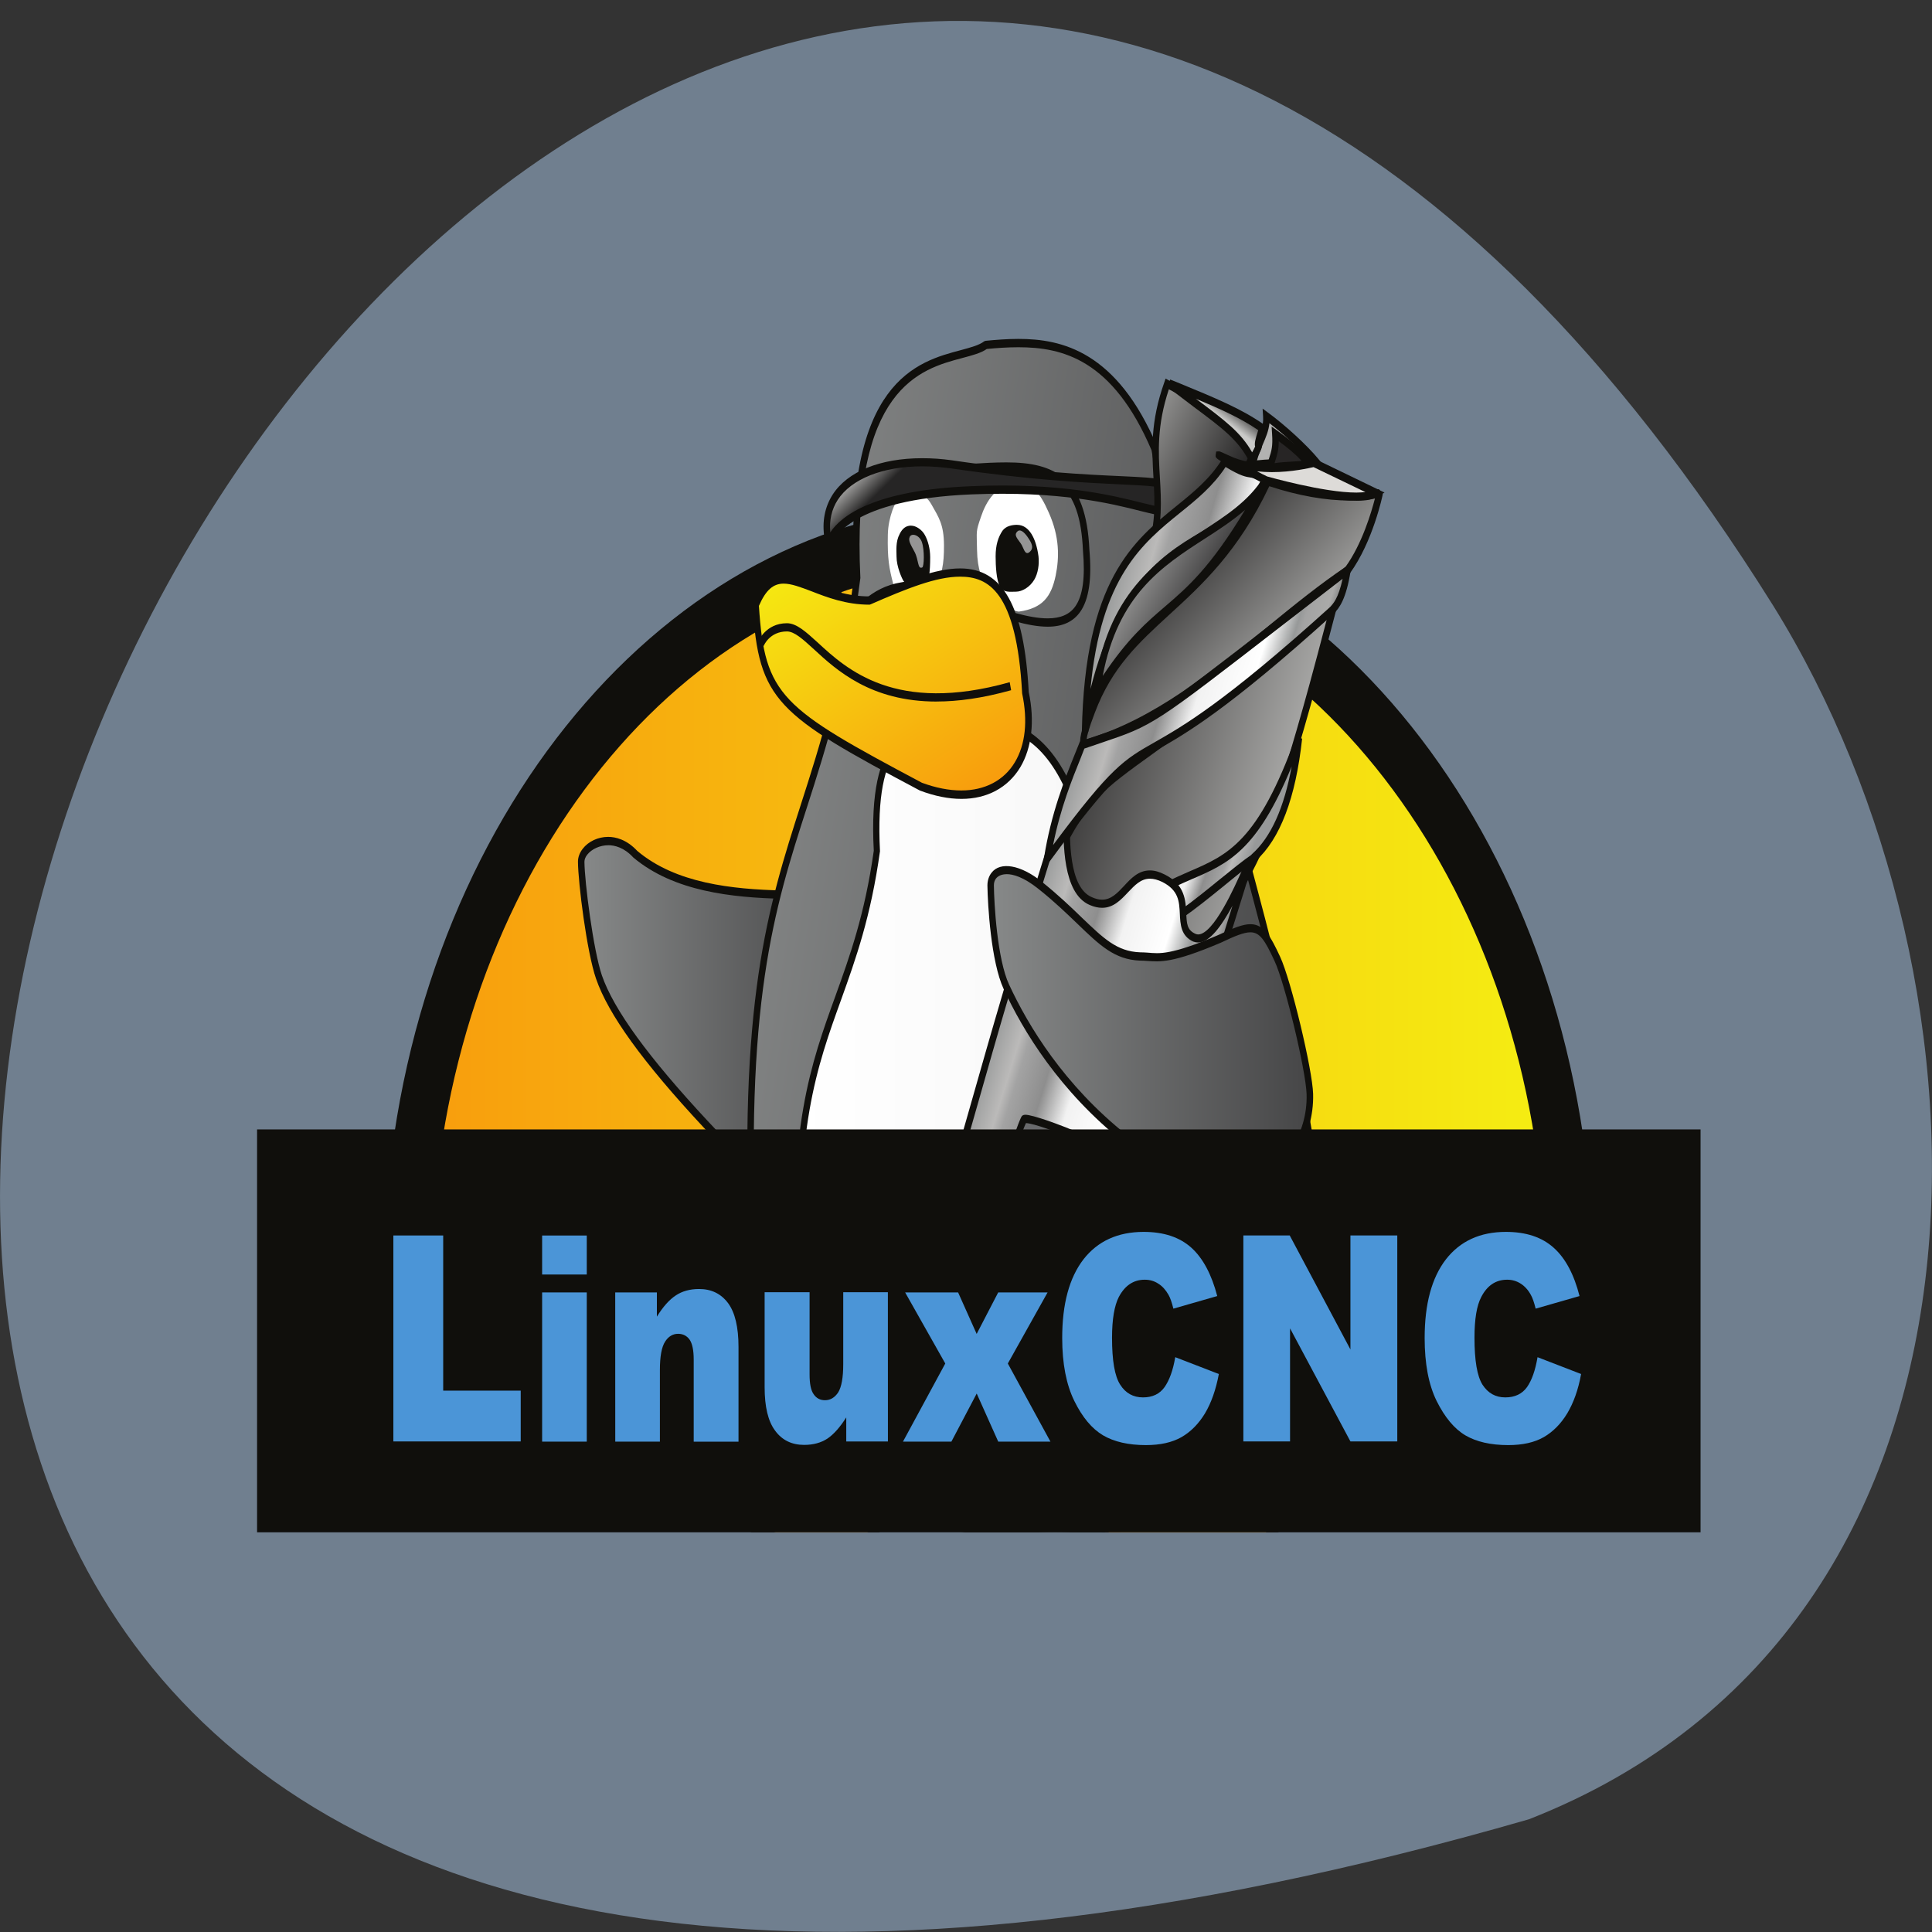 <svg xmlns="http://www.w3.org/2000/svg" viewBox="0 0 48 48" xmlns:xlink="http://www.w3.org/1999/xlink"><rect x="0" y="0" width="48" height="48" fill="#333333" stroke="none"/><defs><clipPath id="A"><path d="m 26 28 h 10 v 10.07 h -10"/></clipPath><clipPath id="3"><path d="m 18 8 h 15 v 30.07 h -15"/></clipPath><clipPath id="6"><path d="m 12 27 h 12 v 11.07 h -12"/></clipPath><clipPath id="L"><path d="m 6.32 28 h 35.973 v 10.07 h -35.973"/></clipPath><linearGradient id="J" gradientUnits="userSpaceOnUse" x1="0" x2="1" gradientTransform="matrix(0.738 3.179 2.153 -3.682 28.875 12.462)"><stop stop-color="#a5a5a4"/><stop offset="1" stop-color="#343334"/></linearGradient><linearGradient id="F" gradientUnits="userSpaceOnUse" x1="0" x2="1" gradientTransform="matrix(4.718 2.398 2.959 -9.544 27.364 16.539)" xlink:href="#C"/><linearGradient id="E" gradientUnits="userSpaceOnUse" x1="0" x2="1" gradientTransform="matrix(1.967 6.177 4.357 -4.757 29.687 12.487)" xlink:href="#7"/><linearGradient id="G" gradientUnits="userSpaceOnUse" x1="0" x2="1" gradientTransform="matrix(-2.852 -3.325 -2.703 5.082 30.32 12.759)" xlink:href="#7"/><linearGradient id="D" gradientUnits="userSpaceOnUse" x1="0" x2="1" gradientTransform="matrix(4.426 2.25 4.786 -15.436 24.19 27.11)" xlink:href="#C"/><linearGradient id="K" gradientUnits="userSpaceOnUse" x1="0" x2="1" gradientTransform="matrix(7.932 0 0 -8.653 24.612 25.605)" xlink:href="#1"/><linearGradient id="H" gradientUnits="userSpaceOnUse" x1="0" x2="1" gradientTransform="matrix(5.385 2.064 4.262 -14.53 27.592 14.4)" xlink:href="#C"/><linearGradient id="I" gradientUnits="userSpaceOnUse" x1="0" x2="1" gradientTransform="matrix(-0.708 0.102 0.995 0.76 31.11 10.323)" xlink:href="#7"/><linearGradient id="B" gradientUnits="userSpaceOnUse" x1="0" x2="1" gradientTransform="matrix(7.273 2.89 4.497 -15.687 26.06 17.843)" xlink:href="#7"/><linearGradient id="C" gradientUnits="userSpaceOnUse" x1="0" x2="1" gradientTransform="matrix(-2.372 -1.438 -1.297 3.699 31.25 20.785)"><stop stop-color="#979999"/><stop offset="0.145" stop-color="#bbbab9"/><stop offset="0.193" stop-color="#a3a3a3"/><stop offset="0.334" stop-color="#8e8e8e"/><stop offset="0.483" stop-color="#f2f2f2"/><stop offset="0.712" stop-color="#fff"/><stop offset="0.833" stop-color="#979999"/><stop offset="0.861" stop-color="#a3a3a3"/><stop offset="0.948" stop-color="#aaaaa9"/><stop offset="1" stop-color="#78797a"/></linearGradient><linearGradient id="4" gradientUnits="userSpaceOnUse" x1="0" x2="1" gradientTransform="matrix(9.956 0 0 -18.303 19.745 27.01)"><stop stop-color="#fff"/><stop offset="1" stop-color="#f5f5f5"/></linearGradient><linearGradient id="1" gradientUnits="userSpaceOnUse" x1="0" x2="1" gradientTransform="matrix(6.549 0 0 -9.648 14.438 25.07)"><stop stop-color="#878989"/><stop offset="1" stop-color="#464647"/></linearGradient><linearGradient id="2" gradientUnits="userSpaceOnUse" x1="0" x2="1" gradientTransform="matrix(14.864 8.798 4.413 -29.637 17.825 19.308)" xlink:href="#1"/><linearGradient id="5" gradientUnits="userSpaceOnUse" x1="0" x2="1" gradientTransform="matrix(8.655 7.229 22.223 -8.033 14.509 29.748)"><stop stop-color="#f5ef12"/><stop offset="1" stop-color="#f89c0d"/></linearGradient><linearGradient id="7" gradientUnits="userSpaceOnUse" x1="0" x2="1" gradientTransform="matrix(-1.176 -0.082 -0.313 0.308 21.538 12.527)"><stop stop-color="#262525"/><stop offset="1" stop-color="#cacac8"/></linearGradient><linearGradient id="0" gradientUnits="userSpaceOnUse" x1="13.253" x2="86.72" gradientTransform="matrix(0.393 0 0 -0.503 4.909 47.31)"><stop stop-color="#f89c0d"/><stop offset="1" stop-color="#f5ef12"/></linearGradient><linearGradient id="8" gradientUnits="userSpaceOnUse" x1="0" x2="1" gradientTransform="matrix(5.477 5.817 7.037 -4.528 19.675 13.393)" xlink:href="#5"/><linearGradient id="9" gradientUnits="userSpaceOnUse" x1="0" x2="1" gradientTransform="matrix(3.826 8.363 -20.302 0.638 28.05 29.16)" xlink:href="#5"/></defs><path d="m 37.984 45.2 c -71.5 20.625 -25.922 -81.28 6.066 -30.16 c 5.848 9.395 6.254 25.336 -6.066 30.16" fill="#707f8f"/><path d="m 10.117 31.805 c 0 0.258 0.008 0.512 0.016 0.766 h 28.852 c 0.008 -0.254 0.016 -0.508 0.016 -0.766 c 0 -10.211 -6.465 -18.488 -14.441 -18.488 c -7.977 0 -14.441 8.277 -14.441 18.488" fill="url(#0)"/><g fill="#100f0c"><path d="m 10.25 32.418 h 28.621 c 0.008 -0.203 0.012 -0.406 0.012 -0.609 c 0 -10.113 -6.426 -18.34 -14.324 -18.34 c -7.895 0 -14.32 8.227 -14.32 18.34 c 0 0.203 0.004 0.406 0.012 0.609 m 28.852 0.305 h -29.08 l -0.004 -0.145 c -0.008 -0.258 -0.016 -0.512 -0.016 -0.77 c 0 -10.281 6.531 -18.645 14.563 -18.645 c 8.03 0 14.559 8.363 14.559 18.645 c 0 0.258 -0.008 0.512 -0.016 0.77"/><path d="m 10.836 29.516 c 0.883 -8.695 6.699 -15.434 13.727 -15.434 c 7.03 0 12.844 6.738 13.723 15.434 h 1.203 c -0.887 -9.539 -7.242 -16.961 -14.926 -16.961 c -7.688 0 -14.04 7.422 -14.93 16.961"/></g><path d="m 14.438 21.406 c 0.004 0.492 0.215 2.203 0.441 2.867 c 0.352 1.023 1.453 2.367 2.652 3.656 c 1.242 1.34 1.539 1.492 2.285 1.188 c 0.711 -0.293 1.188 -1.242 1.172 -2.32 c -0.012 -0.605 -0.414 -2.848 -0.609 -3.426 c -0.309 -0.895 -0.25 -1.574 -0.922 -1.148 c -1.137 -0.027 -2.648 -0.137 -3.68 -1.012 c -0.215 -0.23 -0.453 -0.32 -0.668 -0.32 c -0.371 0 -0.672 0.262 -0.672 0.516" fill="url(#1)"/><path d="m 15.11 21 c -0.203 0 -0.41 0.094 -0.52 0.234 c -0.047 0.059 -0.07 0.121 -0.07 0.176 c 0.004 0.5 0.219 2.191 0.434 2.824 c 0.293 0.848 1.152 2.031 2.633 3.621 c 0.887 0.957 1.277 1.293 1.695 1.293 c 0.141 0 0.297 -0.035 0.516 -0.125 c 0.676 -0.277 1.133 -1.191 1.113 -2.219 c -0.012 -0.602 -0.406 -2.816 -0.605 -3.391 c -0.07 -0.211 -0.125 -0.41 -0.172 -0.586 c -0.164 -0.621 -0.234 -0.766 -0.637 -0.508 l -0.016 0.012 h -0.02 c -1.277 -0.031 -2.719 -0.18 -3.727 -1.027 c -0.234 -0.254 -0.469 -0.305 -0.625 -0.305 m 4.172 8.355 c -0.469 0 -0.879 -0.352 -1.801 -1.344 c -1.52 -1.633 -2.367 -2.809 -2.672 -3.695 c -0.23 -0.664 -0.445 -2.379 -0.449 -2.906 c 0 -0.109 0.039 -0.219 0.117 -0.32 c 0.141 -0.184 0.383 -0.297 0.633 -0.297 c 0.184 0 0.457 0.063 0.723 0.348 c 0.957 0.809 2.359 0.953 3.609 0.984 c 0.145 -0.086 0.258 -0.129 0.355 -0.129 c 0.285 0 0.375 0.336 0.488 0.766 c 0.047 0.172 0.098 0.367 0.168 0.57 c 0.199 0.586 0.605 2.852 0.617 3.465 c 0.02 1.121 -0.484 2.117 -1.227 2.422 c -0.234 0.094 -0.402 0.137 -0.563 0.137" fill="#100f0c"/><path d="m 24.496 8.563 c -0.691 0.539 -3.488 -0.18 -3.203 5.801 c -0.887 6.914 -3.082 6.73 -2.574 17.01 c 0.227 3.227 1.66 5.785 3.855 6.387 c 0.801 0.109 1.531 0.227 2.211 0.305 h 2.563 c 0.945 -0.176 1.816 -0.621 2.699 -1.527 c 2.039 -2.102 3.25 -4.742 2.348 -9.07 c -1 -5.445 -2.219 -7.766 -3.711 -16.324 c -0.941 -2.227 -2.18 -2.629 -3.383 -2.629 c -0.273 0 -0.543 0.02 -0.805 0.047" fill="url(#2)"/><g clip-path="url(#3)"><path d="m 24.52 8.668 c -0.148 0.105 -0.363 0.16 -0.613 0.227 c -1.031 0.273 -2.762 0.734 -2.531 5.465 c -0.336 2.602 -0.84 4.184 -1.332 5.711 c -0.805 2.5 -1.563 4.863 -1.242 11.301 c 0.23 3.301 1.684 5.715 3.793 6.293 c 0.277 0.039 0.555 0.078 0.82 0.117 c 1.051 0.152 1.961 0.285 2.801 0.285 c 1.559 0 2.688 -0.48 3.781 -1.605 c 2.383 -2.457 3.102 -5.223 2.324 -8.961 c -0.434 -2.34 -0.91 -4.133 -1.418 -6.03 c -0.676 -2.535 -1.445 -5.41 -2.293 -10.285 c -0.961 -2.254 -2.211 -2.559 -3.309 -2.559 c -0.273 0 -0.547 0.02 -0.781 0.043 m 1.695 29.602 c -0.852 0 -1.762 -0.133 -2.816 -0.285 c -0.27 -0.039 -0.547 -0.078 -0.832 -0.117 c -2.188 -0.602 -3.688 -3.086 -3.926 -6.48 c -0.32 -6.488 0.445 -8.871 1.254 -11.395 c 0.488 -1.516 0.992 -3.086 1.32 -5.645 c -0.238 -4.883 1.578 -5.367 2.66 -5.652 c 0.242 -0.066 0.453 -0.121 0.578 -0.219 l 0.035 -0.012 c 0.242 -0.023 0.527 -0.047 0.813 -0.047 c 1.078 0 2.449 0.305 3.453 2.684 l 0.008 0.023 c 0.848 4.871 1.617 7.742 2.293 10.277 c 0.508 1.902 0.988 3.699 1.418 6.05 c 0.797 3.828 0.063 6.656 -2.379 9.172 c -1.121 1.156 -2.281 1.648 -3.879 1.648" fill="#100f0c"/></g><path d="m 23.73 17.969 c -0.465 0.328 -2.141 -0.496 -1.945 3.188 c -0.594 4.258 -2.266 4.531 -1.926 10.863 c 0.152 1.988 1.113 3.566 2.582 3.938 c 2.168 0.273 4.527 0.23 5.746 -1.625 c 1.395 -2.059 0.773 -3.707 0.172 -6.375 c -0.672 -3.355 -0.824 -3.125 -1.82 -8.398 c -0.633 -1.371 -1.461 -1.617 -2.27 -1.617 c -0.184 0 -0.363 0.012 -0.539 0.027" fill="url(#4)"/><path d="m 23.75 18.07 c -0.113 0.07 -0.27 0.09 -0.449 0.109 c -0.668 0.074 -1.582 0.18 -1.438 2.969 c -0.227 1.633 -0.602 2.676 -0.965 3.688 c -0.602 1.668 -1.172 3.242 -0.957 7.18 c 0.152 2.01 1.117 3.484 2.516 3.84 c 0.648 0.082 1.215 0.121 1.73 0.121 c 1.895 0 3.18 -0.559 3.938 -1.707 c 1.219 -1.797 0.871 -3.25 0.352 -5.449 c -0.063 -0.266 -0.129 -0.543 -0.195 -0.832 c -0.277 -1.402 -0.469 -2.172 -0.668 -2.988 c -0.281 -1.152 -0.57 -2.34 -1.152 -5.402 c -0.633 -1.371 -1.465 -1.555 -2.191 -1.555 c -0.18 0 -0.363 0.016 -0.52 0.027 m 0.438 18.11 c -0.52 0 -1.094 -0.043 -1.754 -0.125 c -1.48 -0.375 -2.492 -1.918 -2.652 -4.03 c -0.215 -3.988 0.359 -5.586 0.973 -7.281 c 0.359 -0.996 0.73 -2.027 0.953 -3.609 c -0.16 -2.969 0.93 -3.09 1.578 -3.164 c 0.172 -0.02 0.32 -0.035 0.406 -0.098 l 0.031 -0.012 c 0.164 -0.016 0.355 -0.027 0.547 -0.027 c 0.73 0 1.656 0.191 2.336 1.668 l 0.008 0.027 c 0.582 3.07 0.871 4.254 1.152 5.402 c 0.199 0.82 0.391 1.594 0.672 2.996 c 0.063 0.285 0.129 0.563 0.191 0.828 c 0.52 2.184 0.891 3.762 -0.383 5.641 c -0.785 1.199 -2.117 1.781 -4.059 1.781" fill="#100f0c"/><path d="m 19.13 28.355 c -0.918 0.551 -0.242 0.797 -1 1.461 c -0.406 0.352 -0.672 0.305 -0.93 0.258 c -0.246 -0.043 -0.488 -0.09 -0.844 0.215 c -0.918 0.781 -0.004 0.992 -0.992 2.113 c -1.016 1.152 -1.523 -0.063 -1.457 1.492 c 0.043 1.094 2.711 3.336 5.059 4.172 h 2.746 c 1.762 -1.48 -1.441 -9.738 -2.484 -9.738 c -0.035 0 -0.066 0.012 -0.094 0.027" fill="url(#5)"/><g clip-path="url(#6)"><path d="m 0.003 -0.002 c -5.594 -2.313 -19.277 5.417 -19.446 8.505 c -0.169 3.096 1.123 0.683 3.706 2.964 c 2.524 2.227 0.189 2.646 2.534 4.206 c 1.848 1.234 2.484 -0.435 4.501 0.939 c 1.938 1.311 0.219 1.808 2.554 2.902 c 2.434 1.141 11.675 -17.228 6.151 -19.517" transform="matrix(0.393 0 0 -0.503 21.546 38.18)" fill="none" stroke="#100f0c" stroke-width="0.407"/></g><g fill="#fff"><path d="m 23.14 12.531 c -0.176 -0.316 -0.465 -0.332 -0.641 -0.289 c -0.102 0.023 -0.238 0.188 -0.328 0.438 c -0.059 0.168 -0.109 0.379 -0.113 0.605 c -0.012 0.598 0.031 0.828 0.137 1.234 c 0.125 0.477 0.434 0.727 0.668 0.609 c 0.238 -0.121 0.246 -0.113 0.402 -0.555 c 0.129 -0.34 0.191 -0.516 0.188 -1.031 c -0.004 -0.508 -0.125 -0.68 -0.313 -1.012"/><path d="m 26.06 12.742 c -0.25 -0.566 -0.391 -0.656 -0.754 -0.695 c -0.555 -0.059 -0.816 0.438 -0.934 0.793 c -0.133 0.387 -0.105 0.332 -0.098 0.82 c 0.008 0.512 0.129 0.723 0.266 1.047 c 0.141 0.313 0.707 0.492 0.773 0.488 c 0.598 -0.082 0.805 -0.379 0.914 -0.891 c 0.094 -0.457 0.098 -0.965 -0.168 -1.563"/></g><path d="m 22.637 13.06 c 0.121 0 0.273 0.102 0.344 0.238 c 0.074 0.137 0.129 0.332 0.129 0.547 c 0 0.328 -0.023 0.688 -0.176 0.797 c -0.047 0.039 -0.152 0.066 -0.211 0.066 c -0.137 0 -0.148 -0.109 -0.277 -0.277 c -0.039 -0.059 -0.172 -0.355 -0.172 -0.602 c 0 -0.148 -0.027 -0.367 0.078 -0.563 c 0.07 -0.141 0.16 -0.207 0.285 -0.207" fill="#100f0c"/><path d="m 22.906 13.473 c -0.066 -0.188 -0.254 -0.23 -0.301 -0.141 c -0.047 0.094 0.012 0.184 0.117 0.379 c 0.109 0.207 0.07 0.438 0.191 0.387 c 0.047 -0.02 0.059 -0.434 -0.008 -0.625" fill="#959595"/><path d="m 25.27 13.04 c 0.301 0 0.473 0.344 0.531 0.781 c 0.023 0.199 -0.012 0.426 -0.105 0.582 c -0.109 0.184 -0.301 0.297 -0.453 0.297 c -0.148 0 -0.313 0.031 -0.398 -0.125 c -0.09 -0.156 -0.109 -0.508 -0.109 -0.754 c 0 -0.277 0.063 -0.477 0.172 -0.637 c 0.086 -0.117 0.238 -0.145 0.363 -0.145" fill="#100f0c"/><path d="m 25.535 13.348 c -0.105 -0.152 -0.195 -0.199 -0.25 -0.152 c -0.105 0.094 -0.02 0.168 0.078 0.309 c 0.063 0.086 0.094 0.289 0.199 0.223 c 0.133 -0.094 0.086 -0.219 -0.027 -0.379" fill="#959595"/><path d="m 25 11.691 c -0.27 0 -0.555 0.02 -0.863 0.035 l -0.324 0.02 c -2.129 0.117 -2.992 0.301 -2.949 1.668 l 0.016 0.488 c 0.023 0.863 0.039 1.402 0.082 1.523 c 0.035 -0.023 0.094 -0.094 0.145 -0.152 c 0.254 -0.289 0.723 -0.828 1.59 -0.828 c 0.453 0 0.965 0.152 1.52 0.445 c 0.758 0.285 1.359 0.473 1.813 0.473 c 0.32 0 0.547 -0.098 0.688 -0.301 c 0.184 -0.262 0.246 -0.715 0.188 -1.379 c -0.07 -1.668 -0.75 -1.992 -1.902 -1.992 m -4.051 3.949 c -0.184 0 -0.188 -0.23 -0.23 -1.73 l -0.016 -0.488 c -0.051 -1.629 1.09 -1.77 3.105 -1.879 l 0.324 -0.02 c 0.305 -0.02 0.594 -0.035 0.867 -0.035 c 1.184 0 1.984 0.367 2.063 2.176 c 0.063 0.723 -0.012 1.227 -0.227 1.535 c -0.176 0.25 -0.441 0.371 -0.809 0.371 c -0.473 0 -1.086 -0.195 -1.867 -0.488 c -0.543 -0.285 -1.035 -0.43 -1.465 -0.43 c -0.805 0 -1.23 0.484 -1.48 0.777 c -0.117 0.129 -0.188 0.211 -0.266 0.211" fill="#100f0c"/><path d="m 20.563 13.348 c 0.012 0.082 0.02 0.141 0.02 0.184 c 0.07 -0.281 0.578 -1.227 3.555 -1.352 c 1.641 -0.066 2.777 0.094 3.547 0.258 c 1.273 0.266 1.551 0.531 1.453 -0.234 c -0.055 -0.418 -1.473 -0.074 -5.5 -0.664 c -0.242 -0.035 -0.488 -0.055 -0.723 -0.055 c -1.391 0 -2.539 0.621 -2.352 1.863 m 0.02 0.184 c -0.023 0.094 0 0.113 0 0" fill="url(#7)"/><path d="m 22.914 11.586 c -0.98 0 -1.766 0.313 -2.102 0.836 c -0.148 0.23 -0.211 0.5 -0.184 0.805 c 0.273 -0.414 1.09 -1.051 3.504 -1.148 c 2.223 -0.094 3.512 0.23 4.242 0.414 c 0.391 0.098 0.625 0.145 0.676 0.074 c 0.043 -0.066 0.016 -0.277 0.004 -0.348 c -0.016 -0.129 -0.512 -0.152 -1.203 -0.184 c -0.887 -0.043 -2.223 -0.105 -4.223 -0.398 c -0.242 -0.031 -0.48 -0.051 -0.715 -0.051 m -2.34 2.125 h -0.043 l -0.023 -0.043 c -0.008 -0.016 -0.031 -0.051 -0.008 -0.152 c 0 -0.035 -0.004 -0.086 -0.016 -0.148 c -0.063 -0.41 0.008 -0.77 0.203 -1.078 c 0.371 -0.578 1.184 -0.906 2.227 -0.906 c 0.238 0 0.484 0.016 0.73 0.051 c 1.996 0.293 3.328 0.355 4.211 0.395 c 0.988 0.047 1.32 0.063 1.359 0.355 c 0.027 0.227 0.031 0.402 -0.043 0.516 c -0.066 0.098 -0.168 0.109 -0.238 0.109 c -0.133 0 -0.324 -0.047 -0.59 -0.113 c -0.723 -0.184 -2 -0.504 -4.207 -0.414 c -3 0.125 -3.426 1.098 -3.477 1.266 c 0 0.082 -0.016 0.113 -0.027 0.133 l -0.023 0.031" fill="#100f0c"/><path d="m 21.602 14.922 c -0.488 0.004 -0.898 -0.129 -1.246 -0.262 c -0.727 -0.27 -1.199 -0.547 -1.582 0.371 c 0.145 2.34 0.563 2.633 4.102 4.516 c 1.844 0.691 2.992 -0.48 2.598 -2.34 c -0.121 -2.266 -0.703 -2.98 -1.625 -2.98 c -0.609 0 -1.371 0.316 -2.246 0.695" fill="url(#8)"/><path d="m 18.855 15.05 c 0.145 2.246 0.547 2.535 4.051 4.398 c 0.34 0.125 0.672 0.191 0.977 0.191 c 0.586 0 1.063 -0.25 1.332 -0.703 c 0.262 -0.438 0.324 -1.027 0.18 -1.707 c -0.137 -2.559 -0.855 -2.902 -1.543 -2.902 c -0.594 0 -1.328 0.297 -2.223 0.688 l -0.027 0.008 c -0.582 0 -1.059 -0.184 -1.438 -0.332 c -0.27 -0.102 -0.5 -0.191 -0.695 -0.191 c -0.262 0 -0.445 0.164 -0.613 0.551 m 5.03 4.797 c -0.32 0 -0.668 -0.07 -1.031 -0.207 c -3.551 -1.887 -4.01 -2.219 -4.156 -4.605 l -0.004 -0.027 l 0.012 -0.027 c 0.199 -0.477 0.434 -0.688 0.766 -0.688 c 0.219 0 0.461 0.094 0.742 0.203 c 0.387 0.152 0.832 0.32 1.383 0.32 c 0.895 -0.391 1.641 -0.695 2.258 -0.695 c 1.066 0 1.59 0.949 1.703 3.074 c 0.152 0.711 0.078 1.383 -0.211 1.867 c -0.305 0.504 -0.82 0.785 -1.461 0.785" fill="#100f0c"/><path d="m 27.457 38.07 h 4.156 c 1.715 -1.348 3.234 -3.387 3.129 -4.289 c -0.102 -0.844 -0.234 -0.824 -0.527 -0.801 c -0.234 0.016 -0.566 0.031 -1.059 -0.379 c -1.098 -0.906 -0.277 -1.273 -1.254 -1.863 c -0.379 -0.23 -0.598 -0.145 -0.82 -0.055 c -0.23 0.09 -0.469 0.184 -0.898 -0.086 c -0.813 -0.504 -0.223 -0.863 -1.16 -1.23 c -0.02 -0.008 -0.039 -0.012 -0.059 -0.012 c -0.805 0 -2.16 6.04 -1.508 8.715" fill="url(#9)"/><g clip-path="url(#A)"><path d="m 0.003 0 c 5.654 -1.451 16.862 7.931 16.405 10.942 c -0.457 3.01 -1.182 0.497 -4.03 2.344 c -2.782 1.8 -0.705 2.53 -3.19 3.702 c -1.957 0.931 -2.226 -0.761 -4.372 0.279 c -2.067 1 -0.566 1.715 -2.951 2.445 c -2.484 0.761 -7.452 -18.276 -1.858 -19.711" transform="matrix(0.393 0 0 -0.503 28.29 39.28)" fill="none" stroke="#100f0c" stroke-width="0.407"/></g><path d="m 23.27 17.43 c -1.637 0 -2.488 -0.781 -3.051 -1.301 c -0.27 -0.246 -0.48 -0.441 -0.668 -0.441 c -0.43 0 -0.574 0.348 -0.578 0.363 l -0.145 -0.094 c 0.008 -0.02 0.191 -0.473 0.723 -0.473 c 0.238 0 0.469 0.211 0.762 0.477 c 0.723 0.668 1.938 1.785 4.773 0.988 l 0.035 0.199 c -0.711 0.199 -1.324 0.281 -1.852 0.281" fill="#100f0c"/><path d="m 31.465 10.336 c 0.027 0.438 -0.262 0.723 -0.344 1.223 c 0.164 -0.051 0.938 -0.063 1.574 -0.09 c -0.281 -0.344 -0.852 -0.855 -1.23 -1.133" fill="#b2b2b1"/><path d="m 31.539 10.516 c -0.02 0.188 -0.09 0.352 -0.164 0.523 c -0.051 0.125 -0.105 0.254 -0.145 0.398 c 0.195 -0.023 0.535 -0.035 0.918 -0.051 c 0.113 -0.004 0.23 -0.008 0.344 -0.012 c -0.258 -0.277 -0.641 -0.621 -0.953 -0.859 m -0.52 1.188 l 0.023 -0.164 c 0.039 -0.238 0.121 -0.43 0.191 -0.598 c 0.09 -0.207 0.164 -0.383 0.148 -0.594 l -0.012 -0.195 l 0.133 0.098 c 0.41 0.297 0.969 0.809 1.246 1.145 l 0.141 0.168 l -0.191 0.008 c -0.176 0.008 -0.363 0.016 -0.543 0.023 c -0.445 0.016 -0.906 0.031 -1.016 0.066" fill="#100f0c"/><path d="m 26.27 21.23 c -0.207 0.547 -0.523 0.695 0.473 1.852 c 1.996 2.316 3.254 0.945 4.844 -2.613 c 0.418 -1.344 0.688 -2.07 1.531 -5.316 c -5.688 4.707 -5.625 3.715 -6.848 6.078" fill="url(#B)"/><path d="m 32.961 15.395 c -2.102 1.734 -3.391 2.664 -4.254 3.285 c -1.391 1 -1.641 1.184 -2.375 2.605 c -0.027 0.066 -0.059 0.137 -0.086 0.203 c -0.172 0.375 -0.266 0.578 0.547 1.52 c 0.645 0.754 1.219 1.117 1.75 1.117 c 0.934 0 1.793 -1.074 2.969 -3.707 c 0.07 -0.227 0.137 -0.445 0.207 -0.66 c 0.309 -0.977 0.602 -1.902 1.242 -4.359 m -4.418 8.93 c -0.574 0 -1.184 -0.383 -1.859 -1.168 c -0.867 -1 -0.793 -1.297 -0.578 -1.773 c 0.027 -0.063 0.059 -0.129 0.086 -0.199 c 0.762 -1.477 1.051 -1.684 2.438 -2.684 c 0.887 -0.641 2.227 -1.605 4.438 -3.438 l 0.191 -0.156 l -0.07 0.277 c -0.695 2.672 -1 3.633 -1.32 4.648 c -0.07 0.215 -0.137 0.434 -0.211 0.672 c -1.215 2.719 -2.117 3.82 -3.113 3.82" fill="#100f0c"/><path d="m 29.01 22 c 0.285 0.34 0.055 0.52 0.344 0.699 c 0.547 -0.375 1.395 -1.125 1.758 -1.363 c 0.121 -0.125 0.906 -0.641 1.16 -3 c -1.137 3.152 -1.996 3.035 -3.262 3.668" fill="url(#C)"/><path d="m 29.15 22.05 c 0.082 0.137 0.098 0.25 0.109 0.34 c 0.012 0.094 0.02 0.141 0.098 0.199 c 0.277 -0.195 0.633 -0.484 0.949 -0.742 c 0.305 -0.246 0.594 -0.48 0.77 -0.598 c 0.004 0 0.012 -0.012 0.031 -0.031 c 0.469 -0.418 0.797 -1.148 0.984 -2.176 c -0.859 2.102 -1.59 2.418 -2.492 2.805 c -0.145 0.063 -0.293 0.129 -0.449 0.203 m 0.207 0.77 l -0.035 -0.023 c -0.188 -0.113 -0.203 -0.25 -0.219 -0.371 c -0.016 -0.105 -0.027 -0.199 -0.145 -0.344 l -0.098 -0.109 l 0.121 -0.059 c 0.199 -0.102 0.387 -0.184 0.566 -0.262 c 0.953 -0.41 1.707 -0.734 2.652 -3.355 l 0.152 0.055 c -0.16 1.473 -0.547 2.492 -1.152 3.035 c -0.016 0.016 -0.027 0.023 -0.039 0.035 c -0.18 0.121 -0.469 0.355 -0.77 0.602 c -0.332 0.27 -0.711 0.574 -1 0.773" fill="#100f0c"/><path d="m 26.28 20.457 c -2.27 7.324 -1.809 6.371 -4.082 13.699 c 0.195 1.473 3.098 2.914 4.078 2.117 c 2.273 -7.328 2.305 -6.902 4.574 -14.23 c 0.332 -1.07 0.109 -0.355 -0.273 0.363 c -0.27 0.508 -0.617 1.016 -0.902 0.887 c -0.574 -0.262 0.066 -1.059 -0.766 -1.477 c -0.461 -0.23 -0.695 0.02 -0.934 0.27 c -0.227 0.242 -0.449 0.48 -0.875 0.297 c -0.844 -0.363 -0.516 -2.477 -0.613 -2.477 c -0.027 0 -0.082 0.156 -0.207 0.551" fill="url(#D)"/><path d="m 22.281 34.17 c 0.172 1.109 2.01 2.23 3.227 2.23 c 0.297 0 0.531 -0.066 0.703 -0.195 c 1.129 -3.645 1.715 -5.395 2.277 -7.086 c 0.543 -1.617 1.098 -3.289 2.133 -6.617 c -0.273 0.508 -0.57 0.914 -0.855 0.914 c -0.039 0 -0.082 -0.008 -0.121 -0.023 c -0.309 -0.141 -0.32 -0.434 -0.332 -0.691 c -0.016 -0.301 -0.027 -0.582 -0.434 -0.789 c -0.113 -0.055 -0.215 -0.082 -0.309 -0.082 c -0.227 0 -0.379 0.164 -0.543 0.336 c -0.18 0.191 -0.363 0.387 -0.645 0.387 c -0.098 0 -0.199 -0.023 -0.309 -0.07 c -0.676 -0.289 -0.66 -1.563 -0.648 -2.203 c -0.023 0.063 -0.043 0.133 -0.07 0.215 c -1.137 3.664 -1.594 5.281 -2.039 6.848 c -0.445 1.566 -0.906 3.184 -2.035 6.828 m 3.227 2.434 c -1.313 0 -3.227 -1.199 -3.391 -2.43 v -0.027 l 0.008 -0.027 c 1.133 -3.66 1.594 -5.281 2.039 -6.848 c 0.445 -1.566 0.906 -3.188 2.043 -6.852 c 0.172 -0.563 0.207 -0.613 0.281 -0.613 h 0.031 l 0.031 0.035 c 0.039 0.051 0.039 0.129 0.035 0.41 c -0.012 0.582 -0.035 1.789 0.539 2.035 c 0.094 0.043 0.176 0.063 0.258 0.063 c 0.223 0 0.379 -0.164 0.543 -0.34 c 0.176 -0.191 0.359 -0.387 0.645 -0.387 c 0.117 0 0.234 0.035 0.367 0.102 c 0.504 0.25 0.52 0.645 0.535 0.965 c 0.012 0.25 0.016 0.414 0.227 0.508 c 0.02 0.008 0.043 0.016 0.066 0.016 c 0.387 0 0.918 -1.203 1.094 -1.598 c 0.094 -0.203 0.102 -0.219 0.152 -0.219 h 0.043 l 0.023 0.047 c 0.027 0.055 0.027 0.055 -0.152 0.641 c -1.137 3.664 -1.723 5.418 -2.289 7.117 c -0.566 1.695 -1.152 3.449 -2.285 7.113 l -0.012 0.031 l -0.02 0.016 c -0.199 0.164 -0.473 0.242 -0.813 0.242" fill="#100f0c"/><path d="m 27.13 17.66 c -0.211 0.547 -0.27 0.848 -0.164 0.816 c 2.492 -0.715 4.563 -3.01 6.512 -4.309 c 0.566 -0.773 0.801 -1.922 0.801 -1.922 c 0 0 -0.934 0.324 -2.777 -0.285 c -1.473 3.172 -3.465 3.301 -4.371 5.699" fill="url(#E)"/><path d="m 31.535 12.08 c -0.766 1.621 -1.676 2.453 -2.48 3.188 c -0.766 0.703 -1.43 1.309 -1.855 2.441 c -0.152 0.395 -0.195 0.578 -0.203 0.656 c 1.664 -0.492 3.121 -1.676 4.527 -2.82 c 0.66 -0.539 1.285 -1.043 1.902 -1.457 c 0.418 -0.578 0.648 -1.371 0.734 -1.703 c -0.125 0.023 -0.332 0.051 -0.621 0.051 c -0.598 0 -1.273 -0.117 -2 -0.355 m -4.582 6.504 c -0.043 0 -0.078 -0.023 -0.098 -0.066 c -0.027 -0.055 -0.082 -0.168 0.199 -0.898 c 0.445 -1.18 1.156 -1.828 1.91 -2.52 c 0.801 -0.73 1.707 -1.563 2.465 -3.191 l 0.086 -0.047 c 0.734 0.242 1.434 0.371 2.023 0.371 c 0.469 0 0.711 -0.082 0.715 -0.082 l 0.098 0.125 c -0.008 0.047 -0.246 1.18 -0.816 1.965 l -0.023 0.023 c -0.617 0.41 -1.242 0.918 -1.902 1.453 c -1.434 1.164 -2.918 2.371 -4.625 2.863" fill="#100f0c"/><path d="m 26.887 18.512 c -0.211 0.547 -0.668 1.539 -0.867 2.828 c 3.03 -4.113 1.473 -1.109 7.07 -6.172 c 0.121 -0.121 0.281 -0.305 0.395 -1 c -5.344 4.125 -4.59 3.652 -6.594 4.348" fill="url(#F)"/><path d="m 26.941 18.598 c -0.027 0.074 -0.059 0.152 -0.094 0.242 c -0.207 0.508 -0.504 1.246 -0.684 2.156 c 1.441 -1.941 1.773 -2.129 2.523 -2.555 c 0.691 -0.395 1.734 -0.984 4.355 -3.355 c 0.082 -0.086 0.211 -0.219 0.316 -0.707 c -0.555 0.426 -1.043 0.805 -1.473 1.137 c -3.234 2.504 -3.234 2.504 -4.52 2.938 c -0.125 0.043 -0.266 0.09 -0.426 0.145 m -1.051 3.07 l 0.051 -0.352 c 0.172 -1.105 0.527 -1.988 0.762 -2.57 c 0.043 -0.105 0.082 -0.199 0.113 -0.281 l 0.016 -0.043 l 0.035 -0.012 c 0.172 -0.059 0.324 -0.109 0.461 -0.156 c 1.262 -0.426 1.262 -0.426 4.477 -2.914 c 0.473 -0.363 1.012 -0.781 1.637 -1.266 l 0.156 -0.121 l -0.039 0.23 c -0.113 0.703 -0.277 0.918 -0.422 1.066 c -2.637 2.387 -3.688 2.984 -4.383 3.379 c -0.766 0.434 -1.082 0.613 -2.676 2.777" fill="#100f0c"/><path d="m 28.5 13.895 c 2.023 -1.066 2.594 -2.398 2.867 -3.164 c -1.176 -0.594 -1.555 -0.75 -2.379 -1.188 c -0.664 1.887 0.129 2.758 -0.488 4.352" fill="url(#G)"/><path d="m 29.04 9.672 c -0.297 0.895 -0.262 1.551 -0.223 2.188 c 0.035 0.59 0.066 1.148 -0.152 1.84 c 1.656 -0.934 2.27 -2.031 2.602 -2.918 c -0.445 -0.223 -0.773 -0.383 -1.059 -0.52 c -0.402 -0.195 -0.723 -0.352 -1.168 -0.59 m -0.699 4.422 l 0.094 -0.246 c 0.293 -0.754 0.258 -1.348 0.223 -1.973 c -0.039 -0.684 -0.082 -1.391 0.27 -2.379 l 0.031 -0.09 l 0.07 0.039 c 0.48 0.258 0.816 0.418 1.238 0.625 c 0.301 0.148 0.652 0.316 1.137 0.563 l 0.078 0.039 l -0.035 0.098 c -0.348 0.969 -0.992 2.207 -2.91 3.219" fill="#100f0c"/><path d="m 26.961 18.17 c 0.934 -5.5 3.758 -4.359 4.48 -6.297 c -0.426 -0.199 -0.348 0.02 -1.012 -0.398 c -1.063 1.715 -3.375 1.504 -3.469 6.695" fill="url(#H)"/><path d="m 30.449 11.602 c -0.309 0.473 -0.711 0.801 -1.133 1.141 c -0.93 0.754 -1.969 1.598 -2.223 4.375 c 0.684 -2.727 1.914 -3.426 2.922 -4 c 0.563 -0.32 1.055 -0.602 1.313 -1.188 c -0.105 -0.043 -0.172 -0.051 -0.242 -0.063 c -0.137 -0.02 -0.266 -0.039 -0.637 -0.266 m -3.414 6.586 l -0.156 -0.023 c 0.07 -3.742 1.281 -4.727 2.352 -5.594 c 0.43 -0.348 0.836 -0.68 1.133 -1.16 l 0.043 -0.066 l 0.059 0.039 c 0.387 0.246 0.512 0.262 0.641 0.281 c 0.094 0.012 0.188 0.027 0.363 0.109 l 0.082 0.039 l -0.035 0.102 c -0.273 0.727 -0.813 1.035 -1.438 1.391 c -1.09 0.621 -2.449 1.395 -3.043 4.883" fill="#100f0c"/><path d="m 31.684 10.781 c 0.031 0.434 -0.059 0.531 -0.145 0.859 c 0.164 -0.051 0.363 -0.066 1 -0.094 c -0.285 -0.344 -0.477 -0.492 -0.859 -0.766" fill="#272525"/><path d="m 31.77 10.961 c 0 0.223 -0.043 0.352 -0.09 0.5 c -0.004 0.016 -0.008 0.031 -0.016 0.047 c 0.137 -0.023 0.332 -0.035 0.676 -0.055 c -0.18 -0.195 -0.34 -0.32 -0.57 -0.492 m -0.348 0.828 l 0.043 -0.176 c 0.023 -0.09 0.047 -0.164 0.066 -0.23 c 0.059 -0.18 0.094 -0.297 0.074 -0.594 l -0.012 -0.191 l 0.133 0.094 c 0.367 0.27 0.574 0.426 0.871 0.781 l 0.141 0.168 l -0.191 0.008 c -0.625 0.031 -0.828 0.043 -0.984 0.094" fill="#100f0c"/><path d="m 25.438 27.809 c -0.133 0.254 -0.891 2.5 -0.824 2.922 c 0.023 0.152 2.281 1.371 2.508 1.129 c 0.461 -0.488 1.168 -2.477 0.977 -2.875 c -0.16 -0.348 -2.59 -1.309 -2.66 -1.176" fill="#696a6c"/><path d="m 24.688 30.688 c 0.168 0.172 1.848 1.102 2.324 1.102 c 0.047 0 0.059 -0.008 0.059 -0.008 c 0.488 -0.52 1.105 -2.434 0.957 -2.742 c -0.121 -0.266 -2.16 -1.125 -2.539 -1.137 c -0.18 0.387 -0.828 2.379 -0.801 2.785 m 2.324 1.309 c -0.469 0 -2.438 -0.988 -2.48 -1.242 c -0.074 -0.477 0.719 -2.773 0.84 -3 c 0.027 -0.059 0.086 -0.059 0.105 -0.059 c 0.328 0 2.516 0.863 2.691 1.238 c 0.215 0.457 -0.516 2.496 -0.996 3 c -0.035 0.039 -0.086 0.059 -0.16 0.059" fill="#100f0c"/><path d="m 25.25 28.25 c -0.102 0.176 -0.586 1.73 -0.566 2.039 c 0.02 0.273 2.01 1.508 2.563 1.074 c 0.402 -0.313 0.77 -1.629 0.684 -1.961 c -0.145 -0.543 -2.629 -1.246 -2.68 -1.152" fill="#7f8081"/><path d="m 25.297 28.348 c -0.121 0.281 -0.547 1.676 -0.531 1.938 c 0.066 0.176 1.387 1.074 2.156 1.074 c 0.125 0 0.219 -0.027 0.285 -0.078 c 0.379 -0.297 0.715 -1.574 0.645 -1.84 c -0.109 -0.422 -2.184 -1.078 -2.555 -1.094 m 1.625 3.215 c -0.727 0 -2.293 -0.918 -2.316 -1.262 c -0.023 -0.348 0.48 -1.934 0.578 -2.105 c 0.031 -0.051 0.078 -0.051 0.102 -0.051 c 0.266 0 2.559 0.625 2.719 1.23 c 0.098 0.375 -0.289 1.746 -0.715 2.082 c -0.09 0.07 -0.211 0.105 -0.367 0.105" fill="#100f0c"/><path d="m 31.11 11.418 c 0.348 -0.652 -0.02 -0.012 0.258 -0.777 c -0.582 -0.41 -1.254 -0.676 -2.316 -1.117 c 1.145 0.891 1.711 1.195 2.059 1.895" fill="url(#I)"/><path d="m 29.707 9.906 c 0.012 0.008 0.023 0.016 0.035 0.023 c 0.684 0.512 1.086 0.813 1.367 1.309 c 0.031 -0.055 0.059 -0.109 0.074 -0.145 c -0.02 -0.066 0 -0.172 0.078 -0.406 c -0.422 -0.289 -0.906 -0.512 -1.555 -0.781 m 1.402 1.699 l -0.066 -0.129 c -0.266 -0.535 -0.664 -0.832 -1.383 -1.367 c -0.191 -0.148 -0.41 -0.309 -0.652 -0.496 l 0.066 -0.184 l 0.184 0.074 c 0.961 0.395 1.594 0.656 2.148 1.047 l 0.066 0.047 l -0.031 0.086 c -0.078 0.215 -0.098 0.305 -0.105 0.336 c 0.047 0.07 0.012 0.137 -0.16 0.457" fill="#100f0c"/><path d="m 34.19 12.246 l -1.555 -0.75 c 0 0 -1.223 0.336 -2.113 -0.074 c -0.891 -0.41 0.922 0.508 0.922 0.508 c 0 0 2.219 0.641 2.746 0.316" fill="#dddbd8"/><path d="m 31.477 11.836 c 0.004 0 1.402 0.402 2.223 0.402 c 0.09 0 0.16 -0.008 0.223 -0.012 l -1.289 -0.621 c -0.105 0.023 -0.531 0.125 -1.039 0.125 c -0.125 0 -0.246 -0.008 -0.363 -0.02 c 0.086 0.047 0.172 0.09 0.246 0.125 m 2.223 0.605 c -0.84 0 -2.211 -0.391 -2.27 -0.41 c -1.242 -0.629 -1.242 -0.629 -1.227 -0.73 l 0.012 -0.082 l 0.066 -0.004 c 0.02 0 0.031 0 0.273 0.113 c 0.281 0.133 0.633 0.199 1.039 0.199 c 0.555 0 1.023 -0.129 1.027 -0.129 l 0.023 -0.008 l 1.754 0.848 l -0.168 0.102 c -0.113 0.07 -0.285 0.102 -0.531 0.102" fill="#100f0c"/><path d="m 27.26 17.18 c 1.625 -2.617 2.168 -1.516 4.203 -5.258 c -1.063 1.711 -3.719 1.57 -4.203 5.258" fill="url(#J)"/><path d="m 30.938 12.664 c -0.305 0.266 -0.648 0.492 -1.01 0.723 c -1.059 0.684 -2.148 1.391 -2.531 3.406 c 0.621 -0.93 1.09 -1.332 1.547 -1.723 c 0.555 -0.477 1.125 -0.965 1.992 -2.406 m -3.809 4.887 l 0.051 -0.391 c 0.316 -2.43 1.57 -3.242 2.68 -3.957 c 0.602 -0.391 1.172 -0.758 1.539 -1.352 l 0.129 0.125 c -1.152 2.117 -1.832 2.699 -2.492 3.266 c -0.52 0.441 -1.01 0.863 -1.715 1.996" fill="#100f0c"/><path d="m 24.613 22 c 0.004 0.484 0.086 1.867 0.387 2.516 c 0.469 1 1.375 2.516 2.965 3.781 c 1.648 1.313 2.039 1.465 3.03 1.164 c 0.941 -0.285 1.574 -1.219 1.547 -2.277 c -0.016 -0.594 -0.543 -2.793 -0.809 -3.359 c -0.406 -0.879 -0.535 -0.922 -1.422 -0.504 c -1.379 0.594 -1.582 0.445 -1.996 0.441 c -0.891 -0.039 -1.242 -0.773 -2.473 -1.762 c -0.344 -0.277 -0.625 -0.387 -0.832 -0.387 c -0.258 0 -0.402 0.168 -0.398 0.387" fill="url(#K)"/><path d="m 25.01 21.719 c -0.117 0 -0.211 0.039 -0.266 0.109 c -0.035 0.047 -0.051 0.102 -0.051 0.168 c 0.004 0.441 0.082 1.836 0.379 2.469 c 0.473 1.02 1.363 2.496 2.934 3.742 c 1.188 0.945 1.707 1.281 2.273 1.281 c 0.195 0 0.402 -0.039 0.699 -0.129 c 0.902 -0.273 1.512 -1.164 1.484 -2.172 c -0.016 -0.586 -0.535 -2.754 -0.797 -3.313 c -0.242 -0.523 -0.367 -0.711 -0.598 -0.711 c -0.164 0 -0.391 0.094 -0.727 0.254 c -1.223 0.523 -1.523 0.477 -1.84 0.457 c -0.059 -0.004 -0.121 -0.008 -0.184 -0.008 c -0.625 -0.027 -0.992 -0.379 -1.543 -0.91 c -0.27 -0.258 -0.57 -0.551 -0.973 -0.871 c -0.379 -0.305 -0.641 -0.367 -0.789 -0.367 m 5.27 7.977 c -0.605 0 -1.145 -0.344 -2.359 -1.313 c -1.598 -1.27 -2.508 -2.773 -2.988 -3.813 c -0.313 -0.676 -0.395 -2.086 -0.402 -2.57 c 0 -0.121 0.035 -0.23 0.102 -0.316 c 0.215 -0.281 0.719 -0.203 1.254 0.227 c 0.406 0.328 0.715 0.621 0.984 0.883 c 0.547 0.523 0.875 0.844 1.449 0.867 c 0.066 0 0.129 0.004 0.191 0.008 c 0.289 0.023 0.566 0.074 1.773 -0.445 c 0.359 -0.168 0.594 -0.262 0.781 -0.262 c 0.336 0 0.504 0.305 0.738 0.809 c 0.27 0.578 0.805 2.809 0.82 3.41 c 0.027 1.105 -0.633 2.086 -1.609 2.379 c -0.309 0.094 -0.527 0.137 -0.734 0.137" fill="#100f0c"/><g clip-path="url(#L)"><path d="m 42.25 38.07 h -35.863 v -10.01 h 35.863" fill="#100f0c"/></g><g fill="#4b95d7"><path d="m 9.773 30.695 h 1.238 v 3.855 h 1.926 v 1.262 h -3.164"/><path d="m 13.469 32.11 h 1.109 v 3.707 h -1.109 m 0 -5.121 h 1.109 v 0.969 h -1.109"/><path d="m 15.285 32.11 h 1.035 v 0.602 c 0.152 -0.246 0.309 -0.422 0.469 -0.527 c 0.156 -0.105 0.352 -0.16 0.578 -0.16 c 0.309 0 0.547 0.117 0.723 0.352 c 0.172 0.234 0.258 0.598 0.258 1.086 v 2.355 h -1.113 v -2.039 c 0 -0.234 -0.035 -0.398 -0.102 -0.496 c -0.066 -0.094 -0.164 -0.145 -0.285 -0.145 c -0.133 0 -0.242 0.066 -0.324 0.195 c -0.086 0.133 -0.129 0.367 -0.129 0.703 v 1.781 h -1.109"/><path d="m 22.06 35.813 h -1.035 v -0.598 c -0.156 0.246 -0.313 0.422 -0.469 0.527 c -0.156 0.102 -0.348 0.156 -0.578 0.156 c -0.305 0 -0.547 -0.117 -0.719 -0.352 c -0.176 -0.234 -0.262 -0.594 -0.262 -1.082 v -2.359 h 1.117 v 2.039 c 0 0.234 0.031 0.398 0.102 0.496 c 0.066 0.098 0.16 0.148 0.281 0.148 c 0.133 0 0.242 -0.066 0.328 -0.195 c 0.082 -0.133 0.125 -0.367 0.125 -0.703 v -1.785 h 1.109"/><path d="m 22.488 32.11 h 1.316 l 0.461 1.031 l 0.535 -1.031 h 1.227 l -0.988 1.766 l 1.059 1.941 h -1.297 l -0.535 -1.195 l -0.629 1.195 h -1.203 l 1.051 -1.941"/><path d="m 29.2 33.719 l 1.082 0.418 c -0.074 0.391 -0.188 0.715 -0.344 0.977 c -0.156 0.258 -0.352 0.457 -0.582 0.59 c -0.234 0.133 -0.527 0.199 -0.887 0.199 c -0.434 0 -0.789 -0.082 -1.063 -0.242 c -0.277 -0.164 -0.516 -0.449 -0.715 -0.855 c -0.199 -0.406 -0.301 -0.926 -0.301 -1.563 c 0 -0.848 0.176 -1.496 0.527 -1.953 c 0.352 -0.453 0.852 -0.684 1.496 -0.684 c 0.504 0 0.898 0.133 1.188 0.395 c 0.285 0.258 0.5 0.66 0.641 1.199 l -1.09 0.313 c -0.039 -0.156 -0.078 -0.27 -0.121 -0.344 c -0.07 -0.121 -0.152 -0.215 -0.254 -0.277 c -0.098 -0.066 -0.211 -0.098 -0.336 -0.098 c -0.277 0 -0.492 0.141 -0.645 0.43 c -0.109 0.215 -0.168 0.551 -0.168 1.01 c 0 0.57 0.066 0.957 0.203 1.168 c 0.133 0.211 0.324 0.316 0.566 0.316 c 0.238 0 0.414 -0.086 0.535 -0.254 c 0.121 -0.172 0.211 -0.418 0.266 -0.742"/><path d="m 30.891 30.695 h 1.152 l 1.508 2.832 v -2.832 h 1.164 v 5.117 h -1.164 l -1.5 -2.809 v 2.809 h -1.16"/><path d="m 38.2 33.719 l 1.082 0.418 c -0.07 0.391 -0.188 0.715 -0.344 0.977 c -0.156 0.258 -0.352 0.457 -0.582 0.59 c -0.23 0.133 -0.527 0.199 -0.883 0.199 c -0.438 0 -0.793 -0.082 -1.066 -0.242 c -0.277 -0.164 -0.512 -0.449 -0.715 -0.855 c -0.199 -0.406 -0.297 -0.926 -0.297 -1.563 c 0 -0.848 0.176 -1.496 0.527 -1.953 c 0.352 -0.453 0.848 -0.684 1.492 -0.684 c 0.504 0 0.898 0.133 1.188 0.395 c 0.289 0.258 0.504 0.66 0.641 1.199 l -1.09 0.313 c -0.039 -0.156 -0.078 -0.27 -0.121 -0.344 c -0.066 -0.121 -0.152 -0.215 -0.25 -0.277 c -0.102 -0.066 -0.215 -0.098 -0.336 -0.098 c -0.281 0 -0.496 0.141 -0.645 0.43 c -0.113 0.215 -0.168 0.551 -0.168 1.01 c 0 0.57 0.066 0.957 0.199 1.168 c 0.137 0.211 0.324 0.316 0.566 0.316 c 0.238 0 0.418 -0.086 0.539 -0.254 c 0.121 -0.172 0.207 -0.418 0.262 -0.742"/></g></svg>